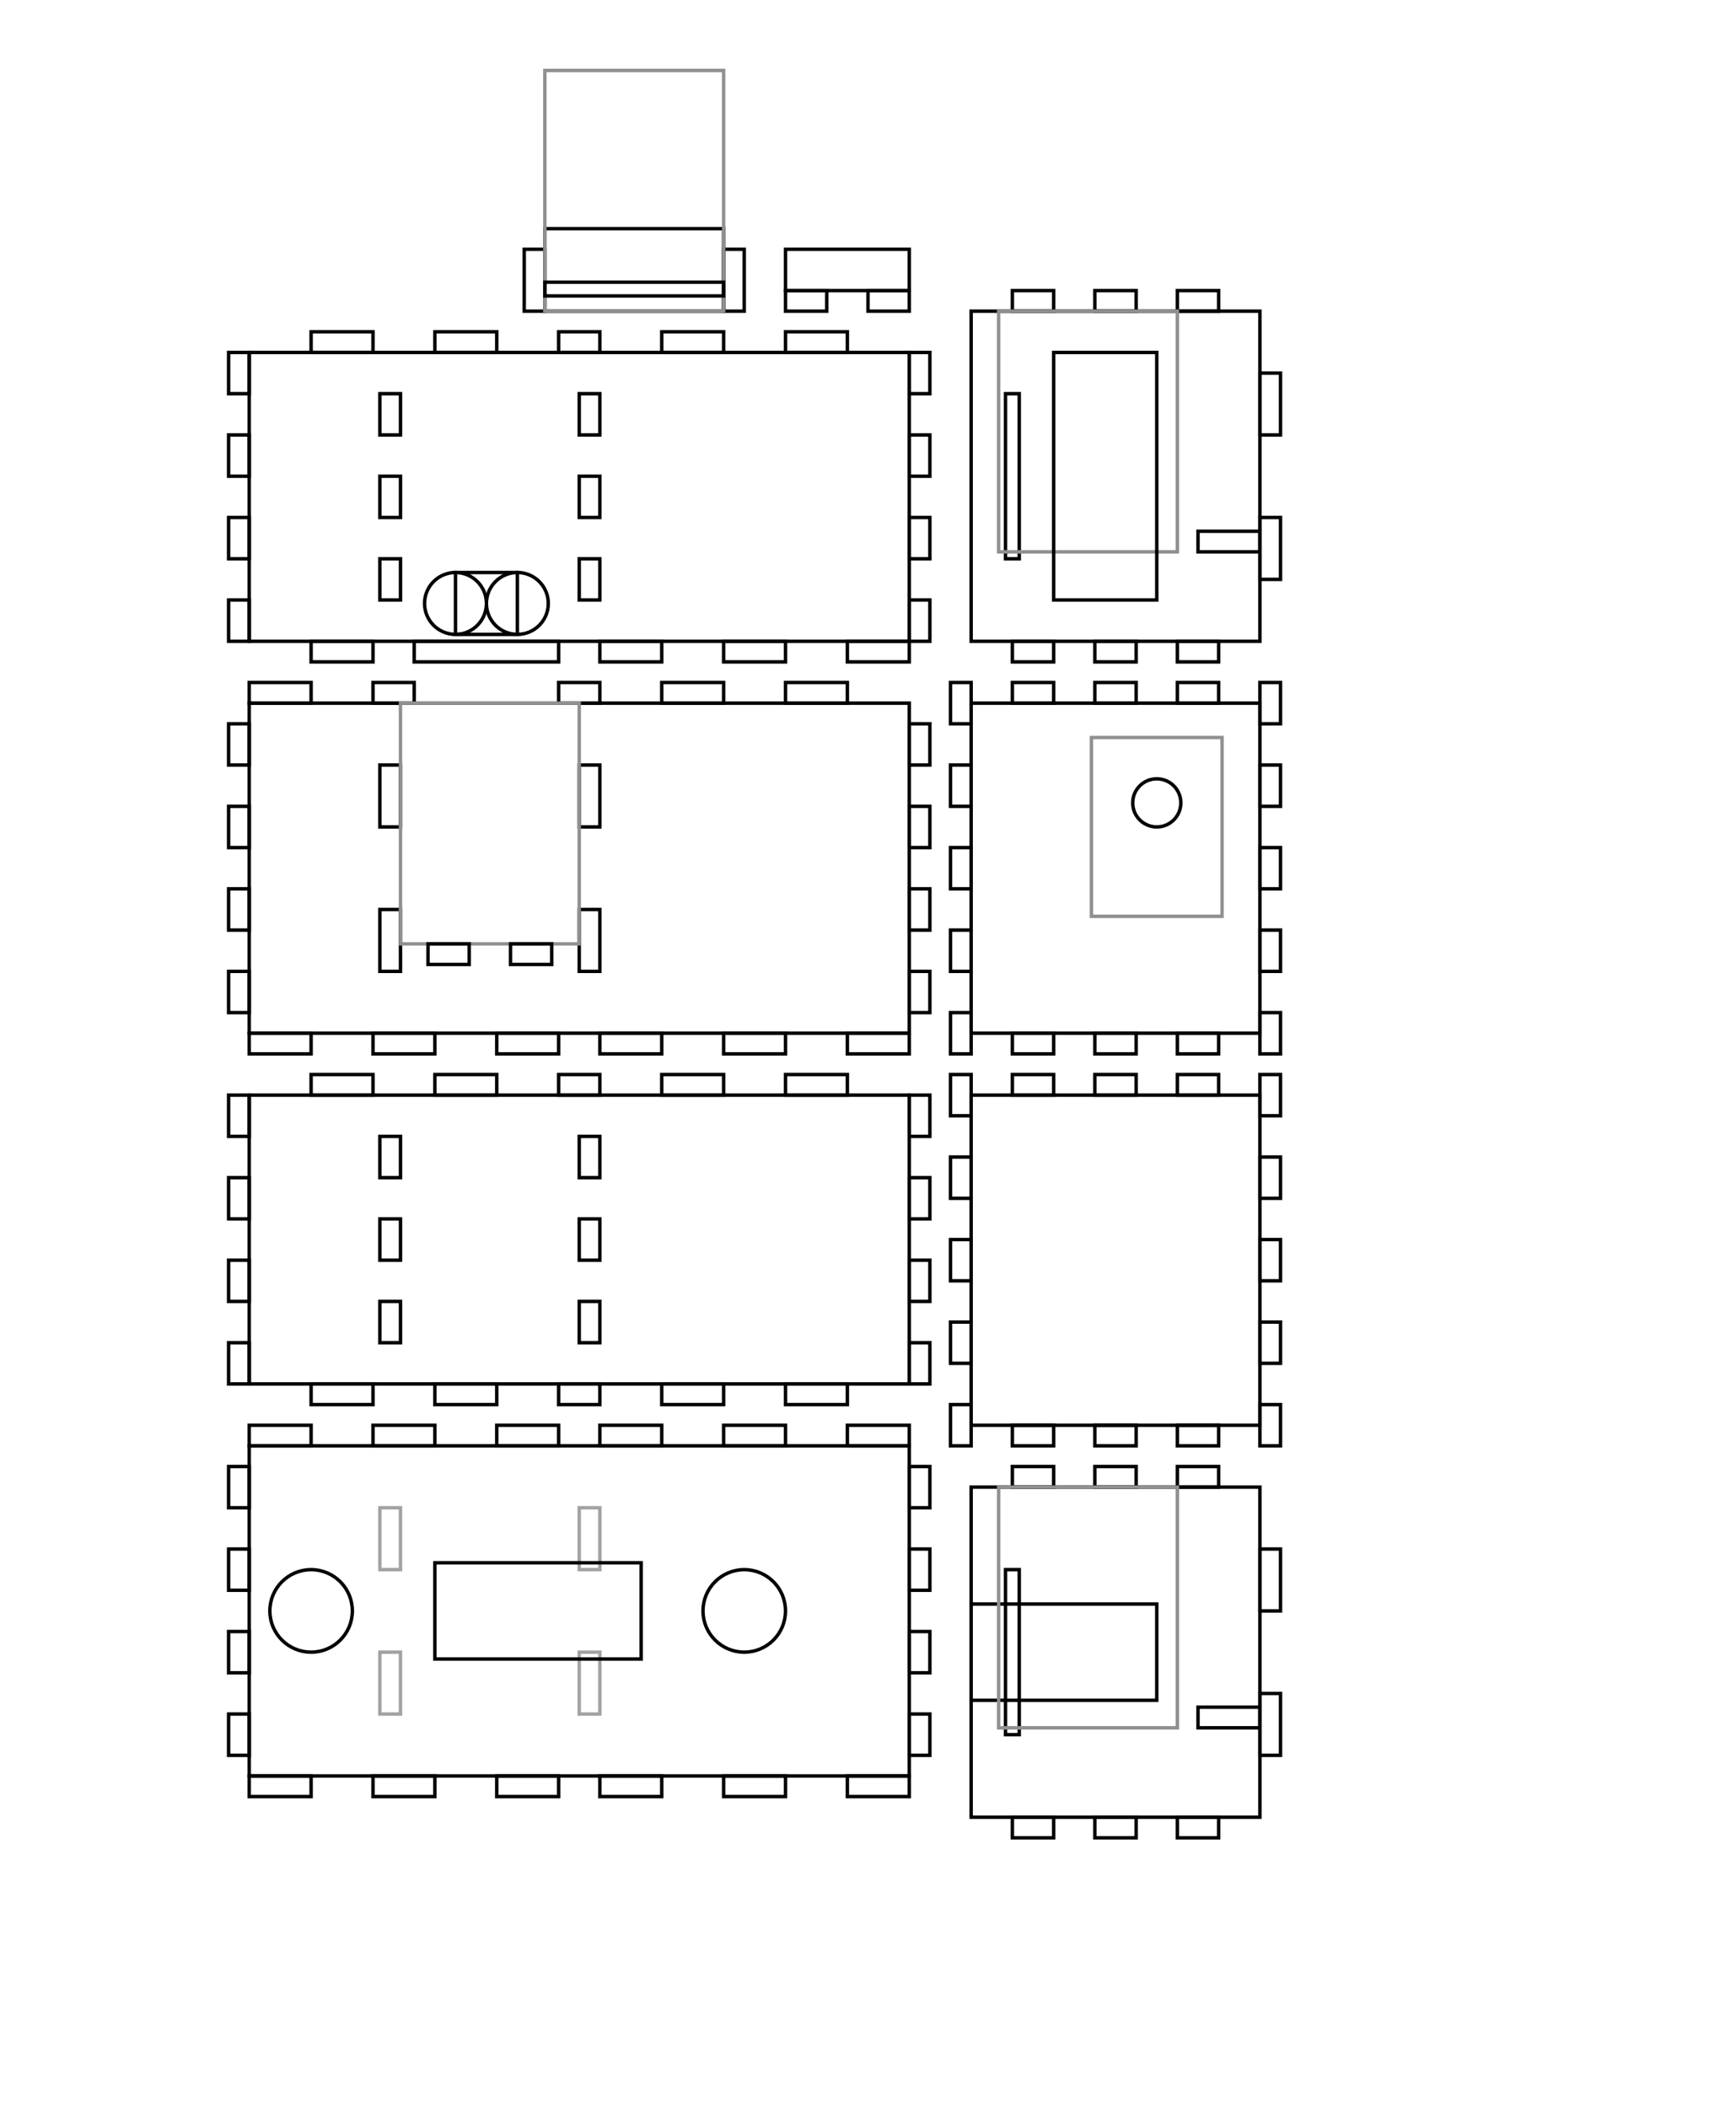 <?xml version="1.0" encoding="UTF-8" standalone="no"?>
<!-- Created with Inkscape (http://www.inkscape.org/) -->

<svg
   width="252.5mm"
   height="306.5mm"
   viewBox="0 0 252.5 306.5"
   version="1.1"
   id="svg5"
   inkscape:version="1.2.1 (9c6d41e410, 2022-07-14)"
   sodipodi:docname="case.svg"
   xmlns:inkscape="http://www.inkscape.org/namespaces/inkscape"
   xmlns:sodipodi="http://sodipodi.sourceforge.net/DTD/sodipodi-0.dtd"
   xmlns="http://www.w3.org/2000/svg"
   xmlns:svg="http://www.w3.org/2000/svg">
  <sodipodi:namedview
     id="namedview7"
     pagecolor="#ffffff"
     bordercolor="#000000"
     borderopacity="0.25"
     inkscape:showpageshadow="2"
     inkscape:pageopacity="0.0"
     inkscape:pagecheckerboard="0"
     inkscape:deskcolor="#d1d1d1"
     inkscape:document-units="mm"
     showgrid="true"
     inkscape:zoom="0.21533554"
     inkscape:cx="2635.4219"
     inkscape:cy="1188.8423"
     inkscape:window-width="1920"
     inkscape:window-height="1052"
     inkscape:window-x="0"
     inkscape:window-y="0"
     inkscape:window-maximized="1"
     inkscape:current-layer="layer1">
    <inkscape:grid
       type="xygrid"
       id="grid182"
       units="mm"
       spacingx="1"
       spacingy="1"
       dotted="false"
       originx="12.25"
       originy="18.25"
       empspacing="3" />
  </sodipodi:namedview>
  <defs
     id="defs2" />
  <g
     inkscape:label="Layer 1"
     inkscape:groupmode="layer"
     id="layer1"
     transform="translate(12.25,18.25)">
    <rect
       style="fill:none;stroke:#000000;stroke-width:0.5;stroke-linecap:round;stroke-dasharray:none;stroke-opacity:1"
       id="rect296"
       width="96"
       height="48"
       x="24"
       y="84"
       ry="1.7583091e-06" />
    <rect
       style="fill:none;stroke:#000000;stroke-width:0.5;stroke-linecap:round;stroke-dasharray:none;stroke-opacity:1"
       id="rect1012"
       width="42"
       height="48"
       x="129"
       y="84"
       ry="1.7583091e-06" />
    <rect
       style="fill:none;stroke:#000000;stroke-width:0.5;stroke-linecap:round;stroke-dasharray:none;stroke-opacity:1"
       id="rect1014"
       width="96"
       height="42"
       x="24"
       y="33"
       ry="1.7583091e-06" />
    <circle
       style="fill:none;stroke:#000000;stroke-width:0.5;stroke-linecap:round;stroke-dasharray:none;stroke-opacity:1"
       id="path1068"
       cx="156"
       cy="98.5"
       r="3.5" />
    <rect
       style="fill:none;fill-opacity:1;stroke:#000000;stroke-width:0.5;stroke-linecap:round;stroke-dasharray:none;stroke-opacity:1"
       id="rect1340"
       width="6"
       height="3"
       x="135"
       y="81"
       ry="1.7583091e-06" />
    <rect
       style="fill:none;fill-opacity:1;stroke:#000000;stroke-width:0.5;stroke-linecap:round;stroke-dasharray:none;stroke-opacity:1"
       id="rect1348"
       width="3"
       height="6"
       x="126"
       y="81"
       ry="1.7583091e-06" />
    <rect
       style="fill:none;fill-opacity:1;stroke:#000000;stroke-width:0.5;stroke-linecap:round;stroke-dasharray:none;stroke-opacity:1"
       id="rect1350"
       width="3"
       height="6"
       x="126"
       y="93"
       ry="1.7583091e-06" />
    <rect
       style="fill:none;fill-opacity:1;stroke:#000000;stroke-width:0.5;stroke-linecap:round;stroke-dasharray:none;stroke-opacity:1"
       id="rect1352"
       width="3"
       height="6"
       x="126"
       y="129"
       ry="1.7583091e-06" />
    <rect
       style="fill:none;fill-opacity:1;stroke:#000000;stroke-width:0.5;stroke-linecap:round;stroke-dasharray:none;stroke-opacity:1"
       id="rect1354"
       width="3"
       height="6"
       x="126"
       y="117"
       ry="1.7583091e-06" />
    <rect
       style="fill:none;fill-opacity:1;stroke:#000000;stroke-width:0.5;stroke-linecap:round;stroke-dasharray:none;stroke-opacity:1"
       id="rect1356"
       width="3"
       height="6"
       x="126"
       y="105"
       ry="1.7583091e-06" />
    <rect
       style="fill:none;fill-opacity:1;stroke:#000000;stroke-width:0.5;stroke-linecap:round;stroke-dasharray:none;stroke-opacity:1"
       id="rect1358"
       width="3"
       height="6"
       x="171"
       y="81"
       ry="1.7583091e-06" />
    <rect
       style="fill:none;fill-opacity:1;stroke:#000000;stroke-width:0.5;stroke-linecap:round;stroke-dasharray:none;stroke-opacity:1"
       id="rect1360"
       width="3"
       height="6"
       x="171"
       y="93"
       ry="1.7583091e-06" />
    <rect
       style="fill:none;fill-opacity:1;stroke:#000000;stroke-width:0.5;stroke-linecap:round;stroke-dasharray:none;stroke-opacity:1"
       id="rect1362"
       width="3"
       height="6"
       x="171"
       y="105"
       ry="1.7583091e-06" />
    <rect
       style="fill:none;fill-opacity:1;stroke:#000000;stroke-width:0.5;stroke-linecap:round;stroke-dasharray:none;stroke-opacity:1"
       id="rect1364"
       width="3"
       height="6"
       x="171"
       y="117"
       ry="1.7583091e-06" />
    <rect
       style="fill:none;fill-opacity:1;stroke:#000000;stroke-width:0.5;stroke-linecap:round;stroke-dasharray:none;stroke-opacity:1"
       id="rect1366"
       width="3"
       height="6"
       x="171"
       y="129"
       ry="1.7583091e-06" />
    <rect
       style="fill:none;fill-opacity:1;stroke:#000000;stroke-width:0.5;stroke-linecap:round;stroke-dasharray:none;stroke-opacity:1"
       id="rect1368"
       width="6"
       height="3"
       x="135"
       y="132"
       ry="1.7583091e-06" />
    <rect
       style="fill:none;fill-opacity:1;stroke:#000000;stroke-width:0.5;stroke-linecap:round;stroke-dasharray:none;stroke-opacity:1"
       id="rect1370"
       width="6"
       height="3"
       x="147"
       y="132"
       ry="1.7583091e-06" />
    <rect
       style="fill:none;fill-opacity:1;stroke:#000000;stroke-width:0.5;stroke-linecap:round;stroke-dasharray:none;stroke-opacity:1"
       id="rect1370-6"
       width="6"
       height="3"
       x="159"
       y="132"
       ry="1.7583091e-06" />
    <rect
       style="fill:none;fill-opacity:1;stroke:#000000;stroke-width:0.5;stroke-linecap:round;stroke-dasharray:none;stroke-opacity:1"
       id="rect1370-0"
       width="6"
       height="3"
       x="159"
       y="81"
       ry="1.7583091e-06" />
    <rect
       style="fill:none;fill-opacity:1;stroke:#000000;stroke-width:0.5;stroke-linecap:round;stroke-dasharray:none;stroke-opacity:1"
       id="rect1372"
       width="6"
       height="3"
       x="147"
       y="81"
       ry="1.7583091e-06" />
    <rect
       style="fill:none;stroke:#000000;stroke-width:0.5;stroke-linecap:round;stroke-dasharray:none;stroke-opacity:1"
       id="rect1012-2"
       width="42"
       height="48"
       x="129"
       y="141"
       ry="1.7583091e-06" />
    <rect
       style="fill:none;stroke:#000000;stroke-width:0.5;stroke-linecap:round;stroke-dasharray:none;stroke-opacity:1"
       id="rect1012-2-6"
       width="42"
       height="48"
       x="129"
       y="198"
       ry="1.7583091e-06" />
    <rect
       style="fill:none;fill-opacity:1;stroke:#000000;stroke-width:0.5;stroke-linecap:round;stroke-dasharray:none;stroke-opacity:1"
       id="rect1340-3"
       width="6"
       height="3"
       x="135"
       y="138"
       ry="1.7583091e-06" />
    <rect
       style="fill:none;fill-opacity:1;stroke:#000000;stroke-width:0.5;stroke-linecap:round;stroke-dasharray:none;stroke-opacity:1"
       id="rect1348-6"
       width="3"
       height="6"
       x="126"
       y="138"
       ry="1.7583091e-06" />
    <rect
       style="fill:none;fill-opacity:1;stroke:#000000;stroke-width:0.5;stroke-linecap:round;stroke-dasharray:none;stroke-opacity:1"
       id="rect1350-0"
       width="3"
       height="6"
       x="126"
       y="150"
       ry="1.7583091e-06" />
    <rect
       style="fill:none;fill-opacity:1;stroke:#000000;stroke-width:0.5;stroke-linecap:round;stroke-dasharray:none;stroke-opacity:1"
       id="rect1352-6"
       width="3"
       height="6"
       x="126"
       y="186"
       ry="1.7583091e-06" />
    <rect
       style="fill:none;fill-opacity:1;stroke:#000000;stroke-width:0.5;stroke-linecap:round;stroke-dasharray:none;stroke-opacity:1"
       id="rect1354-2"
       width="3"
       height="6"
       x="126"
       y="174"
       ry="1.7583091e-06" />
    <rect
       style="fill:none;fill-opacity:1;stroke:#000000;stroke-width:0.5;stroke-linecap:round;stroke-dasharray:none;stroke-opacity:1"
       id="rect1356-6"
       width="3"
       height="6"
       x="126"
       y="162"
       ry="1.7583091e-06" />
    <rect
       style="fill:none;fill-opacity:1;stroke:#000000;stroke-width:0.5;stroke-linecap:round;stroke-dasharray:none;stroke-opacity:1"
       id="rect1358-1"
       width="3"
       height="6"
       x="171"
       y="138"
       ry="1.7583091e-06" />
    <rect
       style="fill:none;fill-opacity:1;stroke:#000000;stroke-width:0.5;stroke-linecap:round;stroke-dasharray:none;stroke-opacity:1"
       id="rect1360-8"
       width="3"
       height="6"
       x="171"
       y="150"
       ry="1.7583091e-06" />
    <rect
       style="fill:none;fill-opacity:1;stroke:#000000;stroke-width:0.5;stroke-linecap:round;stroke-dasharray:none;stroke-opacity:1"
       id="rect1362-7"
       width="3"
       height="6"
       x="171"
       y="162"
       ry="1.7583091e-06" />
    <rect
       style="fill:none;fill-opacity:1;stroke:#000000;stroke-width:0.5;stroke-linecap:round;stroke-dasharray:none;stroke-opacity:1"
       id="rect1364-9"
       width="3"
       height="6"
       x="171"
       y="174"
       ry="1.7583091e-06" />
    <rect
       style="fill:none;fill-opacity:1;stroke:#000000;stroke-width:0.5;stroke-linecap:round;stroke-dasharray:none;stroke-opacity:1"
       id="rect1366-2"
       width="3"
       height="6"
       x="171"
       y="186"
       ry="1.7583091e-06" />
    <rect
       style="fill:none;fill-opacity:1;stroke:#000000;stroke-width:0.5;stroke-linecap:round;stroke-dasharray:none;stroke-opacity:1"
       id="rect1368-0"
       width="6"
       height="3"
       x="135"
       y="189"
       ry="1.7583091e-06" />
    <rect
       style="fill:none;fill-opacity:1;stroke:#000000;stroke-width:0.5;stroke-linecap:round;stroke-dasharray:none;stroke-opacity:1"
       id="rect1370-2"
       width="6"
       height="3"
       x="147"
       y="189"
       ry="1.7583091e-06" />
    <rect
       style="fill:none;fill-opacity:1;stroke:#000000;stroke-width:0.5;stroke-linecap:round;stroke-dasharray:none;stroke-opacity:1"
       id="rect1370-2-4"
       width="6"
       height="3"
       x="159"
       y="189"
       ry="1.7583091e-06" />
    <rect
       style="fill:none;fill-opacity:1;stroke:#000000;stroke-width:0.5;stroke-linecap:round;stroke-dasharray:none;stroke-opacity:1"
       id="rect1370-2-1"
       width="6"
       height="3"
       x="159"
       y="138"
       ry="1.7583091e-06" />
    <rect
       style="fill:none;fill-opacity:1;stroke:#000000;stroke-width:0.5;stroke-linecap:round;stroke-dasharray:none;stroke-opacity:1"
       id="rect1372-3"
       width="6"
       height="3"
       x="147"
       y="138"
       ry="1.7583091e-06" />
    <rect
       style="fill:none;fill-opacity:1;stroke:#000000;stroke-width:0.5;stroke-linecap:round;stroke-dasharray:none;stroke-opacity:1"
       id="rect1374"
       width="3"
       height="6"
       x="120"
       y="87"
       ry="1.7583091e-06" />
    <rect
       style="fill:none;fill-opacity:1;stroke:#000000;stroke-width:0.5;stroke-linecap:round;stroke-dasharray:none;stroke-opacity:1"
       id="rect1376"
       width="3"
       height="6"
       x="120"
       y="99"
       ry="1.7583091e-06" />
    <rect
       style="fill:none;fill-opacity:1;stroke:#000000;stroke-width:0.5;stroke-linecap:round;stroke-dasharray:none;stroke-opacity:1"
       id="rect1378"
       width="3"
       height="6"
       x="120"
       y="111"
       ry="1.7583091e-06" />
    <rect
       style="fill:none;fill-opacity:1;stroke:#000000;stroke-width:0.5;stroke-linecap:round;stroke-dasharray:none;stroke-opacity:1"
       id="rect1380"
       width="3"
       height="6"
       x="120"
       y="123"
       ry="1.7583091e-06" />
    <rect
       style="fill:none;fill-opacity:1;stroke:#000000;stroke-width:0.5;stroke-linecap:round;stroke-dasharray:none;stroke-opacity:1"
       id="rect1374-6"
       width="3"
       height="6"
       x="21"
       y="87"
       ry="1.7583091e-06" />
    <rect
       style="fill:none;fill-opacity:1;stroke:#000000;stroke-width:0.5;stroke-linecap:round;stroke-dasharray:none;stroke-opacity:1"
       id="rect1376-2"
       width="3"
       height="6"
       x="21"
       y="99"
       ry="1.7583091e-06" />
    <rect
       style="fill:none;fill-opacity:1;stroke:#000000;stroke-width:0.5;stroke-linecap:round;stroke-dasharray:none;stroke-opacity:1"
       id="rect1378-9"
       width="3"
       height="6"
       x="21"
       y="111"
       ry="1.7583091e-06" />
    <rect
       style="fill:none;fill-opacity:1;stroke:#000000;stroke-width:0.5;stroke-linecap:round;stroke-dasharray:none;stroke-opacity:1"
       id="rect1380-1"
       width="3"
       height="6"
       x="21"
       y="123"
       ry="1.7583091e-06" />
    <rect
       style="fill:none;fill-opacity:1;stroke:#000000;stroke-width:0.5;stroke-linecap:round;stroke-dasharray:none;stroke-opacity:1"
       id="rect1382"
       width="3"
       height="6"
       x="120"
       y="45"
       ry="1.7583091e-06" />
    <rect
       style="fill:none;fill-opacity:1;stroke:#000000;stroke-width:0.5;stroke-linecap:round;stroke-dasharray:none;stroke-opacity:1"
       id="rect1384"
       width="3"
       height="6"
       x="120"
       y="57"
       ry="1.7583091e-06" />
    <rect
       style="fill:none;fill-opacity:1;stroke:#000000;stroke-width:0.5;stroke-linecap:round;stroke-dasharray:none;stroke-opacity:1"
       id="rect1386"
       width="3"
       height="6"
       x="120"
       y="69"
       ry="1.7583091e-06" />
    <rect
       style="fill:none;fill-opacity:1;stroke:#000000;stroke-width:0.5;stroke-linecap:round;stroke-dasharray:none;stroke-opacity:1"
       id="rect1388"
       width="3"
       height="6"
       x="21"
       y="69"
       ry="1.7583091e-06" />
    <rect
       style="fill:none;fill-opacity:1;stroke:#000000;stroke-width:0.5;stroke-linecap:round;stroke-dasharray:none;stroke-opacity:1"
       id="rect1390"
       width="3"
       height="6"
       x="21"
       y="57"
       ry="1.7583091e-06" />
    <rect
       style="fill:none;fill-opacity:1;stroke:#000000;stroke-width:0.5;stroke-linecap:round;stroke-dasharray:none;stroke-opacity:1"
       id="rect1392"
       width="3"
       height="6"
       x="21"
       y="45"
       ry="1.7583091e-06" />
    <rect
       style="fill:none;stroke:#000000;stroke-width:0.5;stroke-linecap:round;stroke-dasharray:none;stroke-opacity:1"
       id="rect1014-8"
       width="96"
       height="42"
       x="24"
       y="141"
       ry="1.7583091e-06" />
    <rect
       style="fill:none;fill-opacity:1;stroke:#000000;stroke-width:0.5;stroke-linecap:round;stroke-dasharray:none;stroke-opacity:1"
       id="rect1382-9"
       width="3"
       height="6"
       x="120"
       y="141"
       ry="1.7583091e-06" />
    <rect
       style="fill:none;fill-opacity:1;stroke:#000000;stroke-width:0.5;stroke-linecap:round;stroke-dasharray:none;stroke-opacity:1"
       id="rect1384-7"
       width="3"
       height="6"
       x="120"
       y="153"
       ry="1.7583091e-06" />
    <rect
       style="fill:none;fill-opacity:1;stroke:#000000;stroke-width:0.5;stroke-linecap:round;stroke-dasharray:none;stroke-opacity:1"
       id="rect1386-3"
       width="3"
       height="6"
       x="120"
       y="165"
       ry="1.7583091e-06" />
    <rect
       style="fill:none;fill-opacity:1;stroke:#000000;stroke-width:0.5;stroke-linecap:round;stroke-dasharray:none;stroke-opacity:1"
       id="rect1388-6"
       width="3"
       height="6"
       x="21"
       y="165"
       ry="1.7583091e-06" />
    <rect
       style="fill:none;fill-opacity:1;stroke:#000000;stroke-width:0.5;stroke-linecap:round;stroke-dasharray:none;stroke-opacity:1"
       id="rect1388-6-5"
       width="3"
       height="6"
       x="21"
       y="177"
       ry="1.7583091e-06" />
    <rect
       style="fill:none;fill-opacity:1;stroke:#000000;stroke-width:0.5;stroke-linecap:round;stroke-dasharray:none;stroke-opacity:1"
       id="rect1388-6-8"
       width="3"
       height="6"
       x="120"
       y="177"
       ry="1.7583091e-06" />
    <rect
       style="fill:none;fill-opacity:1;stroke:#000000;stroke-width:0.5;stroke-linecap:round;stroke-dasharray:none;stroke-opacity:1"
       id="rect1390-1"
       width="3"
       height="6"
       x="21"
       y="153"
       ry="1.7583091e-06" />
    <rect
       style="fill:none;fill-opacity:1;stroke:#000000;stroke-width:0.5;stroke-linecap:round;stroke-dasharray:none;stroke-opacity:1"
       id="rect1392-2"
       width="3"
       height="6"
       x="21"
       y="141"
       ry="1.7583091e-06" />
    <rect
       style="fill:none;fill-opacity:1;stroke:#000000;stroke-width:0.5;stroke-linecap:round;stroke-dasharray:none;stroke-opacity:1"
       id="rect1649-9"
       width="9"
       height="3"
       x="33"
       y="183"
       ry="1.7583091e-06" />
    <rect
       style="fill:none;fill-opacity:1;stroke:#000000;stroke-width:0.5;stroke-linecap:round;stroke-dasharray:none;stroke-opacity:1"
       id="rect1651-3"
       width="9"
       height="3"
       x="51"
       y="183"
       ry="1.7583091e-06" />
    <rect
       style="fill:none;fill-opacity:1;stroke:#000000;stroke-width:0.5;stroke-linecap:round;stroke-dasharray:none;stroke-opacity:1"
       id="rect1653-1"
       width="6"
       height="3"
       x="69"
       y="183"
       ry="1.7583091e-06" />
    <rect
       style="fill:none;fill-opacity:1;stroke:#000000;stroke-width:0.5;stroke-linecap:round;stroke-dasharray:none;stroke-opacity:1"
       id="rect1655-9"
       width="9"
       height="3"
       x="84"
       y="183"
       ry="1.7583091e-06" />
    <rect
       style="fill:none;fill-opacity:1;stroke:#000000;stroke-width:0.5;stroke-linecap:round;stroke-dasharray:none;stroke-opacity:1"
       id="rect1657-4"
       width="9"
       height="3"
       x="102"
       y="183"
       ry="1.7583091e-06" />
    <rect
       style="fill:none;fill-opacity:1;stroke:#000000;stroke-width:0.5;stroke-linecap:round;stroke-dasharray:none;stroke-opacity:1"
       id="rect2559"
       width="3"
       height="9"
       x="43"
       y="93"
       ry="1.7583091e-06" />
    <rect
       style="fill:none;fill-opacity:1;stroke:#000000;stroke-width:0.5;stroke-linecap:round;stroke-dasharray:none;stroke-opacity:1"
       id="rect2561"
       width="3"
       height="9"
       x="72"
       y="93"
       ry="1.7583091e-06" />
    <rect
       style="fill:none;fill-opacity:1;stroke:#000000;stroke-width:0.5;stroke-linecap:round;stroke-dasharray:none;stroke-opacity:1"
       id="rect2563"
       width="3"
       height="9"
       x="43"
       y="114"
       ry="1.7583091e-06" />
    <rect
       style="fill:none;fill-opacity:1;stroke:#000000;stroke-width:0.5;stroke-linecap:round;stroke-dasharray:none;stroke-opacity:1"
       id="rect2565"
       width="3"
       height="9"
       x="72"
       y="114"
       ry="1.7583091e-06" />
    <rect
       style="fill:none;stroke:#000000;stroke-width:0.5;stroke-linecap:round;stroke-dasharray:none;stroke-opacity:1"
       id="rect296-3"
       width="96"
       height="48"
       x="24"
       y="192"
       ry="1.7583091e-06" />
    <rect
       style="fill:none;fill-opacity:1;stroke:#000000;stroke-width:0.5;stroke-linecap:round;stroke-dasharray:none;stroke-opacity:1"
       id="rect1374-61"
       width="3"
       height="6"
       x="120"
       y="195"
       ry="1.7583091e-06" />
    <rect
       style="fill:none;fill-opacity:1;stroke:#000000;stroke-width:0.5;stroke-linecap:round;stroke-dasharray:none;stroke-opacity:1"
       id="rect1376-0"
       width="3"
       height="6"
       x="120"
       y="207"
       ry="1.7583091e-06" />
    <rect
       style="fill:none;fill-opacity:1;stroke:#000000;stroke-width:0.5;stroke-linecap:round;stroke-dasharray:none;stroke-opacity:1"
       id="rect1378-6"
       width="3"
       height="6"
       x="120"
       y="219"
       ry="1.7583091e-06" />
    <rect
       style="fill:none;fill-opacity:1;stroke:#000000;stroke-width:0.5;stroke-linecap:round;stroke-dasharray:none;stroke-opacity:1"
       id="rect1380-3"
       width="3"
       height="6"
       x="120"
       y="231"
       ry="1.7583091e-06" />
    <rect
       style="fill:none;fill-opacity:1;stroke:#000000;stroke-width:0.5;stroke-linecap:round;stroke-dasharray:none;stroke-opacity:1"
       id="rect1374-6-2"
       width="3"
       height="6"
       x="21"
       y="195"
       ry="1.7583091e-06" />
    <rect
       style="fill:none;fill-opacity:1;stroke:#000000;stroke-width:0.5;stroke-linecap:round;stroke-dasharray:none;stroke-opacity:1"
       id="rect1376-2-0"
       width="3"
       height="6"
       x="21"
       y="207"
       ry="1.7583091e-06" />
    <rect
       style="fill:none;fill-opacity:1;stroke:#000000;stroke-width:0.5;stroke-linecap:round;stroke-dasharray:none;stroke-opacity:1"
       id="rect1378-9-6"
       width="3"
       height="6"
       x="21"
       y="219"
       ry="1.7583091e-06" />
    <rect
       style="fill:none;fill-opacity:1;stroke:#000000;stroke-width:0.5;stroke-linecap:round;stroke-dasharray:none;stroke-opacity:1"
       id="rect1380-1-1"
       width="3"
       height="6"
       x="21"
       y="231"
       ry="1.7583091e-06" />
    <rect
       style="fill:none;fill-opacity:1;stroke:#000000;stroke-width:0.5;stroke-linecap:round;stroke-dasharray:none;stroke-opacity:1"
       id="rect1394-5"
       width="9"
       height="3"
       x="111"
       y="189"
       ry="1.7583091e-06" />
    <rect
       style="fill:none;fill-opacity:1;stroke:#000000;stroke-width:0.5;stroke-linecap:round;stroke-dasharray:none;stroke-opacity:1"
       id="rect1399-5"
       width="9"
       height="3"
       x="93"
       y="189"
       ry="1.7583091e-06" />
    <rect
       style="fill:none;fill-opacity:1;stroke:#000000;stroke-width:0.5;stroke-linecap:round;stroke-dasharray:none;stroke-opacity:1"
       id="rect1401-4"
       width="9"
       height="3"
       x="75"
       y="189"
       ry="1.7583091e-06" />
    <rect
       style="fill:none;fill-opacity:1;stroke:#000000;stroke-width:0.5;stroke-linecap:round;stroke-dasharray:none;stroke-opacity:1"
       id="rect1403-7"
       width="9"
       height="3"
       x="24"
       y="189"
       ry="1.7583091e-06" />
    <rect
       style="fill:none;fill-opacity:1;stroke:#000000;stroke-width:0.5;stroke-linecap:round;stroke-dasharray:none;stroke-opacity:1"
       id="rect1405-6"
       width="9"
       height="3"
       x="42"
       y="189"
       ry="1.7583091e-06" />
    <rect
       style="fill:none;fill-opacity:1;stroke:#000000;stroke-width:0.5;stroke-linecap:round;stroke-dasharray:none;stroke-opacity:1"
       id="rect1407-56"
       width="9"
       height="3"
       x="60"
       y="189"
       ry="1.7583091e-06" />
    <rect
       style="fill:none;fill-opacity:1;stroke:#000000;stroke-width:0.5;stroke-linecap:round;stroke-dasharray:none;stroke-opacity:1"
       id="rect1649-9-1"
       width="9"
       height="3"
       x="33"
       y="-141"
       ry="1.7583091e-06"
       transform="scale(1,-1)" />
    <rect
       style="fill:none;fill-opacity:1;stroke:#000000;stroke-width:0.5;stroke-linecap:round;stroke-dasharray:none;stroke-opacity:1"
       id="rect1651-3-7"
       width="9"
       height="3"
       x="51"
       y="-141"
       ry="1.7583091e-06"
       transform="scale(1,-1)" />
    <rect
       style="fill:none;fill-opacity:1;stroke:#000000;stroke-width:0.5;stroke-linecap:round;stroke-dasharray:none;stroke-opacity:1"
       id="rect1653-1-2"
       width="6"
       height="3"
       x="69"
       y="-141"
       ry="1.7583091e-06"
       transform="scale(1,-1)" />
    <rect
       style="fill:none;fill-opacity:1;stroke:#000000;stroke-width:0.5;stroke-linecap:round;stroke-dasharray:none;stroke-opacity:1"
       id="rect1655-9-7"
       width="9"
       height="3"
       x="84"
       y="-141"
       ry="1.7583091e-06"
       transform="scale(1,-1)" />
    <rect
       style="fill:none;fill-opacity:1;stroke:#000000;stroke-width:0.5;stroke-linecap:round;stroke-dasharray:none;stroke-opacity:1"
       id="rect1657-4-2"
       width="9"
       height="3"
       x="102"
       y="-141"
       ry="1.7583091e-06"
       transform="scale(1,-1)" />
    <rect
       style="fill:none;fill-opacity:1;stroke:#000000;stroke-width:0.5;stroke-linecap:round;stroke-dasharray:none;stroke-opacity:1"
       id="rect1394-5-2"
       width="9"
       height="3"
       x="111"
       y="-135"
       ry="1.7583091e-06"
       transform="scale(1,-1)" />
    <rect
       style="fill:none;fill-opacity:1;stroke:#000000;stroke-width:0.5;stroke-linecap:round;stroke-dasharray:none;stroke-opacity:1"
       id="rect1399-5-6"
       width="9"
       height="3"
       x="93"
       y="-135"
       ry="1.7583091e-06"
       transform="scale(1,-1)" />
    <rect
       style="fill:none;fill-opacity:1;stroke:#000000;stroke-width:0.5;stroke-linecap:round;stroke-dasharray:none;stroke-opacity:1"
       id="rect1401-4-1"
       width="9"
       height="3"
       x="75"
       y="-135"
       ry="1.7583091e-06"
       transform="scale(1,-1)" />
    <rect
       style="fill:none;fill-opacity:1;stroke:#000000;stroke-width:0.5;stroke-linecap:round;stroke-dasharray:none;stroke-opacity:1"
       id="rect1403-7-0"
       width="9"
       height="3"
       x="24"
       y="-135"
       ry="1.7583091e-06"
       transform="scale(1,-1)" />
    <rect
       style="fill:none;fill-opacity:1;stroke:#000000;stroke-width:0.5;stroke-linecap:round;stroke-dasharray:none;stroke-opacity:1"
       id="rect1405-6-6"
       width="9"
       height="3"
       x="42"
       y="-135"
       ry="1.7583091e-06"
       transform="scale(1,-1)" />
    <rect
       style="fill:none;fill-opacity:1;stroke:#000000;stroke-width:0.5;stroke-linecap:round;stroke-dasharray:none;stroke-opacity:1"
       id="rect1407-56-1"
       width="9"
       height="3"
       x="60"
       y="-135"
       ry="1.7583091e-06"
       transform="scale(1,-1)" />
    <rect
       style="fill:none;fill-opacity:1;stroke:#000000;stroke-width:0.5;stroke-linecap:round;stroke-dasharray:none;stroke-opacity:1"
       id="rect1649-9-1-5"
       width="9"
       height="3"
       x="33"
       y="-33"
       ry="1.7583091e-06"
       transform="scale(1,-1)" />
    <rect
       style="fill:none;fill-opacity:1;stroke:#000000;stroke-width:0.5;stroke-linecap:round;stroke-dasharray:none;stroke-opacity:1"
       id="rect1651-3-7-9"
       width="9"
       height="3"
       x="51"
       y="-33"
       ry="1.7583091e-06"
       transform="scale(1,-1)" />
    <rect
       style="fill:none;fill-opacity:1;stroke:#000000;stroke-width:0.5;stroke-linecap:round;stroke-dasharray:none;stroke-opacity:1"
       id="rect1653-1-2-4"
       width="6"
       height="3"
       x="69"
       y="-33"
       ry="1.7583091e-06"
       transform="scale(1,-1)" />
    <rect
       style="fill:none;fill-opacity:1;stroke:#000000;stroke-width:0.5;stroke-linecap:round;stroke-dasharray:none;stroke-opacity:1"
       id="rect1655-9-7-9"
       width="9"
       height="3"
       x="84"
       y="-33"
       ry="1.7583091e-06"
       transform="scale(1,-1)" />
    <rect
       style="fill:none;fill-opacity:1;stroke:#000000;stroke-width:0.5;stroke-linecap:round;stroke-dasharray:none;stroke-opacity:1"
       id="rect1657-4-2-0"
       width="9"
       height="3"
       x="102"
       y="-33"
       ry="1.7583091e-06"
       transform="scale(1,-1)" />
    <rect
       style="fill:none;fill-opacity:1;stroke:#000000;stroke-width:0.5;stroke-linecap:round;stroke-dasharray:none;stroke-opacity:1"
       id="rect1649-9-1-59"
       width="9"
       height="3"
       x="33"
       y="-78"
       ry="1.7583091e-06"
       transform="scale(1,-1)" />
    <rect
       style="fill:none;fill-opacity:1;stroke:#000000;stroke-width:0.5;stroke-linecap:round;stroke-dasharray:none;stroke-opacity:1"
       id="rect1653-1-2-7"
       width="6"
       height="3"
       x="69"
       y="-84"
       ry="1.7583091e-06"
       transform="scale(1,-1)" />
    <rect
       style="fill:none;fill-opacity:1;stroke:#000000;stroke-width:0.5;stroke-linecap:round;stroke-dasharray:none;stroke-opacity:1"
       id="rect1655-9-7-6"
       width="9"
       height="3"
       x="84"
       y="-84"
       ry="1.7583091e-06"
       transform="scale(1,-1)" />
    <rect
       style="fill:none;fill-opacity:1;stroke:#000000;stroke-width:0.5;stroke-linecap:round;stroke-dasharray:none;stroke-opacity:1"
       id="rect1657-4-2-7"
       width="9"
       height="3"
       x="102"
       y="-84"
       ry="1.7583091e-06"
       transform="scale(1,-1)" />
    <rect
       style="fill:none;fill-opacity:1;stroke:#000000;stroke-width:0.5;stroke-linecap:round;stroke-dasharray:none;stroke-opacity:1"
       id="rect1394-5-2-3"
       width="9"
       height="3"
       x="111"
       y="-78"
       ry="1.7583091e-06"
       transform="scale(1,-1)" />
    <rect
       style="fill:none;fill-opacity:1;stroke:#000000;stroke-width:0.5;stroke-linecap:round;stroke-dasharray:none;stroke-opacity:1"
       id="rect1399-5-6-6"
       width="9"
       height="3"
       x="93"
       y="-78"
       ry="1.7583091e-06"
       transform="scale(1,-1)" />
    <rect
       style="fill:none;fill-opacity:1;stroke:#000000;stroke-width:0.5;stroke-linecap:round;stroke-dasharray:none;stroke-opacity:1"
       id="rect1401-4-1-5"
       width="9"
       height="3"
       x="75"
       y="-78"
       ry="1.7583091e-06"
       transform="scale(1,-1)" />
    <rect
       style="fill:none;fill-opacity:1;stroke:#000000;stroke-width:0.5;stroke-linecap:round;stroke-dasharray:none;stroke-opacity:1"
       id="rect1403-7-0-6"
       width="9"
       height="3"
       x="24"
       y="-84"
       ry="1.7583091e-06"
       transform="scale(1,-1)" />
    <rect
       style="fill:none;fill-opacity:1;stroke:#000000;stroke-width:0.5;stroke-linecap:round;stroke-dasharray:none;stroke-opacity:1"
       id="rect1405-6-6-3"
       width="6"
       height="3"
       x="42"
       y="-84"
       ry="1.7583091e-06"
       transform="scale(1,-1)" />
    <rect
       style="fill:none;fill-opacity:1;stroke:#000000;stroke-width:0.5;stroke-linecap:round;stroke-dasharray:none;stroke-opacity:1"
       id="rect1407-56-1-9"
       width="21"
       height="3"
       x="48"
       y="-78"
       ry="1.7583091e-06"
       transform="scale(1,-1)" />
    <rect
       style="fill:none;fill-opacity:1;stroke:#000000;stroke-width:0.5;stroke-linecap:round;stroke-dasharray:none;stroke-opacity:1"
       id="rect1394-3-9"
       width="9"
       height="3"
       x="111"
       y="240"
       ry="1.7583091e-06" />
    <rect
       style="fill:none;fill-opacity:1;stroke:#000000;stroke-width:0.5;stroke-linecap:round;stroke-dasharray:none;stroke-opacity:1"
       id="rect1399-6-3"
       width="9"
       height="3"
       x="93"
       y="240"
       ry="1.7583091e-06" />
    <rect
       style="fill:none;fill-opacity:1;stroke:#000000;stroke-width:0.5;stroke-linecap:round;stroke-dasharray:none;stroke-opacity:1"
       id="rect1401-7-7"
       width="9"
       height="3"
       x="75"
       y="240"
       ry="1.7583091e-06" />
    <rect
       style="fill:none;fill-opacity:1;stroke:#000000;stroke-width:0.5;stroke-linecap:round;stroke-dasharray:none;stroke-opacity:1"
       id="rect1403-5-4"
       width="9"
       height="3"
       x="24"
       y="240"
       ry="1.7583091e-06" />
    <rect
       style="fill:none;fill-opacity:1;stroke:#000000;stroke-width:0.5;stroke-linecap:round;stroke-dasharray:none;stroke-opacity:1"
       id="rect1405-3-5"
       width="9"
       height="3"
       x="42"
       y="240"
       ry="1.7583091e-06" />
    <rect
       style="fill:none;fill-opacity:1;stroke:#000000;stroke-width:0.5;stroke-linecap:round;stroke-dasharray:none;stroke-opacity:1"
       id="rect1407-5-2"
       width="9"
       height="3"
       x="60"
       y="240"
       ry="1.7583091e-06" />
    <rect
       style="fill:none;fill-opacity:1;stroke:#a2a2a2;stroke-width:0.5;stroke-linecap:round;stroke-dasharray:none;stroke-opacity:1"
       id="rect2559-5"
       width="3"
       height="9"
       x="43"
       y="201"
       ry="1.7583091e-06" />
    <rect
       style="fill:none;fill-opacity:1;stroke:#a2a2a2;stroke-width:0.5;stroke-linecap:round;stroke-dasharray:none;stroke-opacity:1"
       id="rect2561-4"
       width="3"
       height="9"
       x="72"
       y="201"
       ry="1.7583091e-06" />
    <rect
       style="fill:none;fill-opacity:1;stroke:#a2a2a2;stroke-width:0.5;stroke-linecap:round;stroke-dasharray:none;stroke-opacity:1"
       id="rect2563-7"
       width="3"
       height="9"
       x="43"
       y="222"
       ry="1.7583091e-06" />
    <rect
       style="fill:none;fill-opacity:1;stroke:#a2a2a2;stroke-width:0.5;stroke-linecap:round;stroke-dasharray:none;stroke-opacity:1"
       id="rect2565-4"
       width="3"
       height="9"
       x="72"
       y="222"
       ry="1.7583091e-06" />
    <rect
       style="fill:none;fill-opacity:1;stroke:#000000;stroke-width:0.5;stroke-linecap:round;stroke-dasharray:none;stroke-opacity:1"
       id="rect2740"
       width="30"
       height="14"
       x="51"
       y="209"
       ry="1.7583091e-06" />
    <rect
       style="fill:none;fill-opacity:1;stroke:#000000;stroke-width:0.5;stroke-linecap:round;stroke-dasharray:none;stroke-opacity:1"
       id="rect2848"
       width="3"
       height="6"
       x="43"
       y="147"
       ry="1.7583091e-06" />
    <rect
       style="fill:none;fill-opacity:1;stroke:#000000;stroke-width:0.5;stroke-linecap:round;stroke-dasharray:none;stroke-opacity:1"
       id="rect3006"
       width="3"
       height="6"
       x="43"
       y="159"
       ry="1.7583091e-06" />
    <rect
       style="fill:none;fill-opacity:1;stroke:#000000;stroke-width:0.5;stroke-linecap:round;stroke-dasharray:none;stroke-opacity:1"
       id="rect3008"
       width="3"
       height="6"
       x="72"
       y="159"
       ry="1.7583091e-06" />
    <rect
       style="fill:none;fill-opacity:1;stroke:#000000;stroke-width:0.5;stroke-linecap:round;stroke-dasharray:none;stroke-opacity:1"
       id="rect3008-2"
       width="3"
       height="6"
       x="72"
       y="171"
       ry="1.7583091e-06" />
    <rect
       style="fill:none;fill-opacity:1;stroke:#000000;stroke-width:0.5;stroke-linecap:round;stroke-dasharray:none;stroke-opacity:1"
       id="rect3008-6"
       width="3"
       height="6"
       x="43"
       y="171"
       ry="1.7583091e-06" />
    <rect
       style="fill:none;fill-opacity:1;stroke:#000000;stroke-width:0.5;stroke-linecap:round;stroke-dasharray:none;stroke-opacity:1"
       id="rect3010"
       width="3"
       height="6"
       x="72"
       y="147"
       ry="1.7583091e-06" />
    <rect
       style="fill:none;fill-opacity:1;stroke:#000000;stroke-width:0.5;stroke-linecap:round;stroke-dasharray:none;stroke-opacity:1"
       id="rect2848-4"
       width="3"
       height="6"
       x="43"
       y="51"
       ry="1.7583091e-06" />
    <rect
       style="fill:none;fill-opacity:1;stroke:#000000;stroke-width:0.5;stroke-linecap:round;stroke-dasharray:none;stroke-opacity:1"
       id="rect2848-4-7"
       width="3"
       height="6"
       x="43"
       y="39"
       ry="1.7583091e-06" />
    <rect
       style="fill:none;fill-opacity:1;stroke:#000000;stroke-width:0.5;stroke-linecap:round;stroke-dasharray:none;stroke-opacity:1"
       id="rect2848-4-9"
       width="3"
       height="6"
       x="72"
       y="39"
       ry="1.7583091e-06" />
    <rect
       style="fill:none;fill-opacity:1;stroke:#000000;stroke-width:0.5;stroke-linecap:round;stroke-dasharray:none;stroke-opacity:1"
       id="rect3006-3"
       width="3"
       height="6"
       x="43"
       y="63"
       ry="1.7583091e-06" />
    <rect
       style="fill:none;fill-opacity:1;stroke:#000000;stroke-width:0.5;stroke-linecap:round;stroke-dasharray:none;stroke-opacity:1"
       id="rect3008-0"
       width="3"
       height="6"
       x="72"
       y="63"
       ry="1.7583091e-06" />
    <rect
       style="fill:none;fill-opacity:1;stroke:#000000;stroke-width:0.5;stroke-linecap:round;stroke-dasharray:none;stroke-opacity:1"
       id="rect3010-7"
       width="3"
       height="6"
       x="72"
       y="51"
       ry="1.7583091e-06" />
    <circle
       style="fill:none;fill-opacity:1;stroke:#000000;stroke-width:0.5;stroke-linecap:round;stroke-dasharray:none;stroke-opacity:1"
       id="path3057"
       cx="96"
       cy="216"
       r="6" />
    <circle
       style="fill:none;fill-opacity:1;stroke:#000000;stroke-width:0.5;stroke-linecap:round;stroke-dasharray:none;stroke-opacity:1"
       id="path3057-7"
       cx="33"
       cy="216"
       r="6" />
    <rect
       style="fill:none;fill-opacity:1;stroke:#000000;stroke-width:0.5;stroke-linecap:round;stroke-dasharray:none;stroke-opacity:1"
       id="rect3099"
       width="3"
       height="9"
       x="171"
       y="207"
       ry="1.7583091e-06" />
    <rect
       style="fill:none;fill-opacity:1;stroke:#000000;stroke-width:0.5;stroke-linecap:round;stroke-dasharray:none;stroke-opacity:1"
       id="rect3101"
       width="3"
       height="9"
       x="171"
       y="228"
       ry="1.7583091e-06" />
    <rect
       style="fill:none;fill-opacity:1;stroke:#000000;stroke-width:0.5;stroke-linecap:round;stroke-dasharray:none;stroke-opacity:1"
       id="rect3103"
       width="6"
       height="3"
       x="147"
       y="246"
       ry="1.7583091e-06" />
    <rect
       style="fill:none;fill-opacity:1;stroke:#000000;stroke-width:0.5;stroke-linecap:round;stroke-dasharray:none;stroke-opacity:1"
       id="rect3105"
       width="6"
       height="3"
       x="135"
       y="246"
       ry="1.7583091e-06" />
    <rect
       style="fill:none;fill-opacity:1;stroke:#000000;stroke-width:0.5;stroke-linecap:round;stroke-dasharray:none;stroke-opacity:1"
       id="rect3111"
       width="6"
       height="3"
       x="147"
       y="195"
       ry="1.7583091e-06" />
    <rect
       style="fill:none;fill-opacity:1;stroke:#000000;stroke-width:0.5;stroke-linecap:round;stroke-dasharray:none;stroke-opacity:1"
       id="rect3113"
       width="6"
       height="3"
       x="135"
       y="195"
       ry="1.7583091e-06" />
    <rect
       style="fill:none;stroke:#000000;stroke-width:0.5;stroke-linecap:round;stroke-dasharray:none;stroke-opacity:1"
       id="rect1012-2-6-8"
       width="42"
       height="48"
       x="129"
       y="27"
       ry="1.7583091e-06" />
    <rect
       style="fill:none;fill-opacity:1;stroke:#000000;stroke-width:0.5;stroke-linecap:round;stroke-dasharray:none;stroke-opacity:1"
       id="rect3099-8"
       width="3"
       height="9"
       x="171"
       y="36"
       ry="1.7583091e-06" />
    <rect
       style="fill:none;fill-opacity:1;stroke:#000000;stroke-width:0.5;stroke-linecap:round;stroke-dasharray:none;stroke-opacity:1"
       id="rect3101-4"
       width="3"
       height="9"
       x="171"
       y="57"
       ry="1.7583091e-06" />
    <rect
       style="fill:none;fill-opacity:1;stroke:#000000;stroke-width:0.5;stroke-linecap:round;stroke-dasharray:none;stroke-opacity:1"
       id="rect3103-3"
       width="6"
       height="3"
       x="147"
       y="75"
       ry="1.7583091e-06" />
    <rect
       style="fill:none;fill-opacity:1;stroke:#000000;stroke-width:0.5;stroke-linecap:round;stroke-dasharray:none;stroke-opacity:1"
       id="rect3103-3-3"
       width="6"
       height="3"
       x="159"
       y="75"
       ry="1.7583091e-06" />
    <rect
       style="fill:none;fill-opacity:1;stroke:#000000;stroke-width:0.5;stroke-linecap:round;stroke-dasharray:none;stroke-opacity:1"
       id="rect3103-3-2"
       width="6"
       height="3"
       x="159"
       y="24"
       ry="1.7583091e-06" />
    <rect
       style="fill:none;fill-opacity:1;stroke:#000000;stroke-width:0.5;stroke-linecap:round;stroke-dasharray:none;stroke-opacity:1"
       id="rect3103-3-6"
       width="6"
       height="3"
       x="159"
       y="195"
       ry="1.7583091e-06" />
    <rect
       style="fill:none;fill-opacity:1;stroke:#000000;stroke-width:0.5;stroke-linecap:round;stroke-dasharray:none;stroke-opacity:1"
       id="rect3103-3-5"
       width="6"
       height="3"
       x="159"
       y="246"
       ry="1.7583091e-06" />
    <rect
       style="fill:none;fill-opacity:1;stroke:#000000;stroke-width:0.5;stroke-linecap:round;stroke-dasharray:none;stroke-opacity:1"
       id="rect3105-1"
       width="6"
       height="3"
       x="135"
       y="75"
       ry="1.7583091e-06" />
    <rect
       style="fill:none;fill-opacity:1;stroke:#000000;stroke-width:0.5;stroke-linecap:round;stroke-dasharray:none;stroke-opacity:1"
       id="rect3111-2"
       width="6"
       height="3"
       x="147"
       y="24"
       ry="1.7583091e-06" />
    <rect
       style="fill:none;fill-opacity:1;stroke:#000000;stroke-width:0.5;stroke-linecap:round;stroke-dasharray:none;stroke-opacity:1"
       id="rect3113-0"
       width="6"
       height="3"
       x="135"
       y="24"
       ry="1.7583091e-06" />
    <rect
       style="fill:none;fill-opacity:1;stroke:#000000;stroke-width:0.5;stroke-linecap:round;stroke-dasharray:none;stroke-opacity:1"
       id="rect2740-6"
       width="27"
       height="14"
       x="129"
       y="215"
       ry="1.7583091e-06" />
    <rect
       style="fill:none;fill-opacity:1;stroke:#000000;stroke-width:0.5;stroke-linecap:round;stroke-dasharray:none;stroke-opacity:1"
       id="rect3219"
       width="2"
       height="24"
       x="134"
       y="210"
       ry="1.7583091e-06" />
    <rect
       style="fill:none;fill-opacity:1;stroke:#000000;stroke-width:0.5;stroke-linecap:round;stroke-dasharray:none;stroke-opacity:1"
       id="rect3219-8"
       width="2"
       height="24"
       x="134"
       y="39"
       ry="1.7583091e-06" />
    <rect
       style="fill:none;fill-opacity:1;stroke:#909090;stroke-width:0.5;stroke-linecap:round;stroke-dasharray:none;stroke-opacity:1"
       id="rect4865"
       width="19"
       height="26"
       x="146.5"
       y="89"
       ry="1.7583091e-06" />
    <rect
       style="fill:none;fill-opacity:1;stroke:#909090;stroke-width:0.5;stroke-linecap:round;stroke-dasharray:none;stroke-opacity:1"
       id="rect4971"
       width="26"
       height="35"
       x="46"
       y="84"
       ry="1.7583091e-06" />
    <rect
       style="fill:none;fill-opacity:1;stroke:#909090;stroke-width:0.5;stroke-linecap:round;stroke-dasharray:none;stroke-opacity:1"
       id="rect4971-6"
       width="26"
       height="35"
       x="133"
       y="198"
       ry="1.7583091e-06" />
    <rect
       style="fill:none;fill-opacity:1;stroke:#020202;stroke-width:0.5;stroke-linecap:round;stroke-dasharray:none;stroke-opacity:1"
       id="rect4973"
       width="6"
       height="3"
       x="50"
       y="119"
       ry="1.7583091e-06" />
    <rect
       style="fill:none;fill-opacity:1;stroke:#020202;stroke-width:0.5;stroke-linecap:round;stroke-dasharray:none;stroke-opacity:1"
       id="rect4973-9"
       width="6"
       height="3"
       x="62"
       y="119"
       ry="1.7583091e-06" />
    <rect
       style="fill:none;fill-opacity:1;stroke:#020202;stroke-width:0.5;stroke-linecap:round;stroke-dasharray:none;stroke-opacity:1"
       id="rect4973-2"
       width="6"
       height="3"
       x="102"
       y="24"
       ry="1.7583091e-06" />
    <rect
       style="fill:none;fill-opacity:1;stroke:#020202;stroke-width:0.5;stroke-linecap:round;stroke-dasharray:none;stroke-opacity:1"
       id="rect4973-6"
       width="6"
       height="3"
       x="114"
       y="24"
       ry="1.7583091e-06" />
    <rect
       style="fill:none;fill-opacity:1;stroke:#020202;stroke-width:0.5;stroke-linecap:round;stroke-dasharray:none;stroke-opacity:1"
       id="rect5114"
       width="26"
       height="12"
       x="67"
       y="15"
       ry="1.7583091e-06" />
    <rect
       style="fill:none;fill-opacity:1;stroke:#020202;stroke-width:0.5;stroke-linecap:round;stroke-dasharray:none;stroke-opacity:1"
       id="rect5145"
       width="18"
       height="6"
       x="102"
       y="18"
       ry="1.7583091e-06" />
    <rect
       style="fill:none;fill-opacity:1;stroke:#020202;stroke-width:0.5;stroke-linecap:round;stroke-dasharray:none;stroke-opacity:1"
       id="rect5174"
       width="9"
       height="3"
       x="162"
       y="230"
       ry="1.7583091e-06" />
    <rect
       style="fill:none;fill-opacity:1;stroke:#020202;stroke-width:0.5;stroke-linecap:round;stroke-dasharray:none;stroke-opacity:1"
       id="rect5174-9"
       width="9"
       height="3"
       x="162"
       y="59"
       ry="1.7583091e-06" />
    <rect
       style="fill:none;fill-opacity:1;stroke:#020202;stroke-width:0.5;stroke-linecap:round;stroke-dasharray:none;stroke-opacity:1"
       id="rect5174-9-4"
       width="9"
       height="3"
       x="-27"
       y="93"
       ry="1.7583091e-06"
       transform="rotate(-90)" />
    <rect
       style="fill:none;fill-opacity:1;stroke:#020202;stroke-width:0.5;stroke-linecap:round;stroke-dasharray:none;stroke-opacity:1"
       id="rect5174-9-4-8"
       width="9"
       height="3"
       x="-27"
       y="64"
       ry="1.7583091e-06"
       transform="rotate(-90)" />
    <rect
       style="fill:none;fill-opacity:1;stroke:#909090;stroke-width:0.5;stroke-linecap:round;stroke-dasharray:none;stroke-opacity:1"
       id="rect4971-4"
       width="26"
       height="35"
       x="133"
       y="27"
       ry="1.7583091e-06" />
    <rect
       style="fill:none;fill-opacity:1;stroke:#909090;stroke-width:0.5;stroke-linecap:round;stroke-dasharray:none;stroke-opacity:1"
       id="rect4971-4-0"
       width="26"
       height="35"
       x="67"
       y="-8"
       ry="1.7583091e-06" />
    <rect
       style="fill:none;fill-opacity:1;stroke:#020202;stroke-width:0.5;stroke-linecap:round;stroke-dasharray:none;stroke-opacity:1"
       id="rect5310"
       width="26"
       height="2"
       x="67"
       y="22.783"
       ry="1.7583091e-06" />
    <rect
       style="fill:none;fill-opacity:1;stroke:#000000;stroke-width:0.5;stroke-linecap:round;stroke-dasharray:none;stroke-opacity:1"
       id="rect11710"
       width="15"
       height="36"
       x="141"
       y="33"
       ry="1.7583091e-06" />
    <ellipse
       style="fill:none;fill-opacity:1;stroke:#000000;stroke-width:0.5;stroke-linecap:round;stroke-dasharray:none;stroke-opacity:1"
       id="path12104"
       cx="54"
       cy="69.5"
       rx="4.5"
       ry="4.5" />
    <ellipse
       style="fill:none;fill-opacity:1;stroke:#000000;stroke-width:0.5;stroke-linecap:round;stroke-dasharray:none;stroke-opacity:1"
       id="path12104-4"
       cx="63"
       cy="69.5"
       rx="4.5"
       ry="4.5" />
    <rect
       style="fill:none;fill-opacity:1;stroke:#000000;stroke-width:0.5;stroke-linecap:round;stroke-dasharray:none;stroke-opacity:1"
       id="rect13585"
       width="9"
       height="9"
       x="54"
       y="65"
       ry="1.7583091e-06" />
    <rect
       style="opacity:1;fill:none;stroke:#000000;stroke-width:0.5;stroke-linecap:round;stroke-dasharray:none;stroke-opacity:1"
       id="rect33240"
       width="3"
       height="6"
       x="21"
       y="33"
       ry="1.7583091e-06" />
    <rect
       style="opacity:1;fill:none;stroke:#000000;stroke-width:0.5;stroke-linecap:round;stroke-dasharray:none;stroke-opacity:1"
       id="rect33242"
       width="3"
       height="6"
       x="120"
       y="33"
       ry="1.7583091e-06" />
    <path
       id="rect296-0"
       style="fill:none;stroke:#000000;stroke-width:0.5;stroke-linecap:round;stroke-dasharray:none;stroke-opacity:1"
       d="M 312 207 L 312 210 L 312 213 L 309 213 L 309 219 L 312 219 L 312 225 L 309 225 L 309 231 L 312 231 L 312 237 L 309 237 L 309 243 L 312 243 L 312 249 L 309 249 L 309 255 L 312 255 L 312 258 L 312 261 L 321 261 L 321 258 L 330 258 L 330 261 L 339 261 L 339 258 L 348 258 L 348 261 L 357 261 L 357 258 L 363 258 L 363 261 L 372 261 L 372 258 L 381 258 L 381 261 L 390 261 L 390 258 L 399 258 L 399 261 L 408 261 L 408 258 L 408 255 L 411 255 L 411 249 L 408 249 L 408 243 L 411 243 L 411 237 L 408 237 L 408 231 L 411 231 L 411 225 L 408 225 L 408 219 L 411 219 L 411 213 L 408 213 L 408 210 L 399 210 L 399 207 L 390 207 L 390 210 L 381 210 L 381 207 L 372 207 L 372 210 L 363 210 L 363 207 L 357 207 L 357 210 L 336 210 L 336 207 L 330 207 L 330 210 L 321 210 L 321 207 L 312 207 z M 331 219 L 334 219 L 334 228 L 331 228 L 331 219 z M 360 219 L 363 219 L 363 228 L 360 228 L 360 219 z M 331 240 L 334 240 L 334 249 L 331 249 L 331 240 z M 360 240 L 363 240 L 363 249 L 360 249 L 360 240 z M 338 245 L 344 245 L 344 248 L 338 248 L 338 245 z M 350 245 L 356 245 L 356 248 L 350 248 L 350 245 z " />
    <path
       id="rect1012-4"
       style="fill:none;stroke:#000000;stroke-width:0.5;stroke-linecap:round;stroke-dasharray:none;stroke-opacity:1"
       d="M 414 207 L 414 213 L 417 213 L 417 219 L 414 219 L 414 225 L 417 225 L 417 231 L 414 231 L 414 237 L 417 237 L 417 243 L 414 243 L 414 249 L 417 249 L 417 255 L 414 255 L 414 261 L 417 261 L 417 258 L 423 258 L 423 261 L 429 261 L 429 258 L 435 258 L 435 261 L 441 261 L 441 258 L 447 258 L 447 261 L 453 261 L 453 258 L 459 258 L 459 261 L 462 261 L 462 255 L 459 255 L 459 249 L 462 249 L 462 243 L 459 243 L 459 237 L 462 237 L 462 231 L 459 231 L 459 225 L 462 225 L 462 219 L 459 219 L 459 213 L 462 213 L 462 207 L 459 207 L 459 210 L 453 210 L 453 207 L 447 207 L 447 210 L 441 210 L 441 207 L 435 207 L 435 210 L 429 210 L 429 207 L 423 207 L 423 210 L 417 210 L 417 207 L 414 207 z M 444 221 A 3.5 3.5 0 0 1 447.5 224.5 A 3.5 3.5 0 0 1 444 228 A 3.5 3.5 0 0 1 440.5 224.5 A 3.5 3.5 0 0 1 444 221 z " />
    <path
       id="rect1014-87"
       style="fill:none;stroke:#000000;stroke-width:0.5;stroke-linecap:round;stroke-dasharray:none;stroke-opacity:1"
       d="M 321 156 L 321 159 L 312 159 L 309 159 L 309 165 L 312 165 L 312 171 L 309 171 L 309 177 L 312 177 L 312 183 L 309 183 L 309 189 L 312 189 L 312 195 L 309 195 L 309 201 L 312 201 L 321 201 L 321 204 L 330 204 L 330 201 L 336 201 L 336 204 L 357 204 L 357 201 L 363 201 L 363 204 L 372 204 L 372 201 L 381 201 L 381 204 L 390 204 L 390 201 L 399 201 L 399 204 L 408 204 L 408 201 L 411 201 L 411 195 L 408 195 L 408 189 L 411 189 L 411 183 L 408 183 L 408 177 L 411 177 L 411 171 L 408 171 L 408 165 L 411 165 L 411 159 L 408 159 L 399 159 L 399 156 L 390 156 L 390 159 L 381 159 L 381 156 L 372 156 L 372 159 L 363 159 L 363 156 L 357 156 L 357 159 L 348 159 L 348 156 L 339 156 L 339 159 L 330 159 L 330 156 L 321 156 z M 331 165 L 334 165 L 334 171 L 331 171 L 331 165 z M 360 165 L 363 165 L 363 171 L 360 171 L 360 165 z M 331 177 L 334 177 L 334 183 L 331 183 L 331 177 z M 360 177 L 363 177 L 363 183 L 360 183 L 360 177 z M 331 189 L 334 189 L 334 195 L 331 195 L 331 189 z M 360 189 L 363 189 L 363 195 L 360 195 L 360 189 z M 342 191 L 351 191 A 4.5 4.5 0 0 1 355.5 195.5 A 4.5 4.5 0 0 1 351 200 L 342 200 A 4.5 4.5 0 0 1 337.5 195.5 A 4.5 4.5 0 0 1 342 191 z " />
    <path
       id="rect1012-2-5"
       style="fill:none;stroke:#000000;stroke-width:0.5;stroke-linecap:round;stroke-dasharray:none;stroke-opacity:1"
       d="M 414 264 L 414 270 L 417 270 L 417 276 L 414 276 L 414 282 L 417 282 L 417 288 L 414 288 L 414 294 L 417 294 L 417 300 L 414 300 L 414 306 L 417 306 L 417 312 L 414 312 L 414 318 L 417 318 L 417 315 L 423 315 L 423 318 L 429 318 L 429 315 L 435 315 L 435 318 L 441 318 L 441 315 L 447 315 L 447 318 L 453 318 L 453 315 L 459 315 L 459 318 L 462 318 L 462 312 L 459 312 L 459 306 L 462 306 L 462 300 L 459 300 L 459 294 L 462 294 L 462 288 L 459 288 L 459 282 L 462 282 L 462 276 L 459 276 L 459 270 L 462 270 L 462 264 L 459 264 L 459 267 L 453 267 L 453 264 L 447 264 L 447 267 L 441 267 L 441 264 L 435 264 L 435 267 L 429 267 L 429 264 L 423 264 L 423 267 L 417 267 L 417 264 L 414 264 z " />
    <path
       id="rect1012-2-6-4"
       style="fill:none;stroke:#000000;stroke-width:0.5;stroke-linecap:round;stroke-dasharray:none;stroke-opacity:1"
       d="M 423 321 L 423 324 L 417 324 L 417 341 L 422 341 L 422 336 L 424 336 L 424 341 L 444 341 L 444 355 L 424 355 L 424 360 L 422 360 L 422 355 L 417 355 L 417 372 L 423 372 L 423 375 L 429 375 L 429 372 L 435 372 L 435 375 L 441 375 L 441 372 L 447 372 L 447 375 L 453 375 L 453 372 L 459 372 L 459 363 L 462 363 L 462 354 L 459 354 L 459 342 L 462 342 L 462 333 L 459 333 L 459 324 L 453 324 L 453 321 L 447 321 L 447 324 L 441 324 L 441 321 L 435 321 L 435 324 L 429 324 L 429 321 L 423 321 z M 450 356 L 459 356 L 459 359 L 450 359 L 450 356 z " />
    <path
       id="rect1014-8-2"
       style="fill:none;stroke:#000000;stroke-width:0.5;stroke-linecap:round;stroke-dasharray:none;stroke-opacity:1"
       d="M 321 264 L 321 267 L 312 267 L 309 267 L 309 273 L 312 273 L 312 279 L 309 279 L 309 285 L 312 285 L 312 291 L 309 291 L 309 297 L 312 297 L 312 303 L 309 303 L 309 309 L 312 309 L 321 309 L 321 312 L 330 312 L 330 309 L 339 309 L 339 312 L 348 312 L 348 309 L 357 309 L 357 312 L 363 312 L 363 309 L 372 309 L 372 312 L 381 312 L 381 309 L 390 309 L 390 312 L 399 312 L 399 309 L 408 309 L 411 309 L 411 303 L 408 303 L 408 297 L 411 297 L 411 291 L 408 291 L 408 285 L 411 285 L 411 279 L 408 279 L 408 273 L 411 273 L 411 267 L 408 267 L 399 267 L 399 264 L 390 264 L 390 267 L 381 267 L 381 264 L 372 264 L 372 267 L 363 267 L 363 264 L 357 264 L 357 267 L 348 267 L 348 264 L 339 264 L 339 267 L 330 267 L 330 264 L 321 264 z M 331 273 L 334 273 L 334 279 L 331 279 L 331 273 z M 360 273 L 363 273 L 363 279 L 360 279 L 360 273 z M 331 285 L 334 285 L 334 291 L 331 291 L 331 285 z M 360 285 L 363 285 L 363 291 L 360 291 L 360 285 z M 331 297 L 334 297 L 334 303 L 331 303 L 331 297 z M 360 297 L 363 297 L 363 303 L 360 303 L 360 297 z " />
    <path
       id="rect296-3-4"
       style="fill:none;stroke:#000000;stroke-width:0.5;stroke-linecap:round;stroke-dasharray:none;stroke-opacity:1"
       d="M 312 315 L 312 318 L 312 321 L 309 321 L 309 327 L 312 327 L 312 333 L 309 333 L 309 339 L 312 339 L 312 345 L 309 345 L 309 351 L 312 351 L 312 357 L 309 357 L 309 363 L 312 363 L 312 366 L 312 369 L 321 369 L 321 366 L 330 366 L 330 369 L 339 369 L 339 366 L 348 366 L 348 369 L 357 369 L 357 366 L 363 366 L 363 369 L 372 369 L 372 366 L 381 366 L 381 369 L 390 369 L 390 366 L 399 366 L 399 369 L 408 369 L 408 366 L 408 363 L 411 363 L 411 357 L 408 357 L 408 351 L 411 351 L 411 345 L 408 345 L 408 339 L 411 339 L 411 333 L 408 333 L 408 327 L 411 327 L 411 321 L 408 321 L 408 318 L 408 315 L 399 315 L 399 318 L 390 318 L 390 315 L 381 315 L 381 318 L 372 318 L 372 315 L 363 315 L 363 318 L 357 318 L 357 315 L 348 315 L 348 318 L 339 318 L 339 315 L 330 315 L 330 318 L 321 318 L 321 315 L 312 315 z M 339 335 L 369 335 L 369 349 L 339 349 L 339 335 z M 321 336 A 6 6 0 0 1 327 342 A 6 6 0 0 1 321 348 A 6 6 0 0 1 315 342 A 6 6 0 0 1 321 336 z M 384 336 A 6 6 0 0 1 390 342 A 6 6 0 0 1 384 348 A 6 6 0 0 1 378 342 A 6 6 0 0 1 384 336 z " />
    <path
       id="rect1012-2-6-8-4"
       style="fill:none;stroke:#000000;stroke-width:0.5;stroke-linecap:round;stroke-dasharray:none;stroke-opacity:1"
       d="M 420 150 L 420 153 L 414 153 L 414 201 L 420 201 L 420 204 L 426 204 L 426 201 L 432 201 L 432 204 L 438 204 L 438 201 L 444 201 L 444 204 L 450 204 L 450 201 L 456 201 L 456 192 L 459 192 L 459 183 L 456 183 L 456 171 L 459 171 L 459 162 L 456 162 L 456 153 L 450 153 L 450 150 L 444 150 L 444 153 L 438 153 L 438 150 L 432 150 L 432 153 L 426 153 L 426 150 L 420 150 z M 426 159 L 441 159 L 441 195 L 426 195 L 426 159 z M 419 165 L 421 165 L 421 189 L 419 189 L 419 165 z M 447 185 L 456 185 L 456 188 L 447 188 L 447 185 z " />
    <path
       style="color:#000000;opacity:0.31;fill:none;stroke:#000000;stroke-linecap:round;stroke-opacity:1"
       d="m 771.121,197 h 8.879 v 2.879 h -8.879 z"
       id="path50444" />
    <path
       style="color:#000000;opacity:0.31;fill:none;stroke:#000000;stroke-linecap:round;stroke-opacity:1"
       d="m 743.121,177 h 1.879 v 23.879 h -1.879 z"
       id="path50440" />
    <path
       style="color:#000000;opacity:0.31;fill:none;stroke:#000000;stroke-linecap:round;stroke-opacity:1"
       d="m 750.121,171 h 14.879 v 35.879 h -14.879 z"
       id="path50436" />
    <path
       style="color:#000000;opacity:0.31;fill:none;stroke:#000000;stroke-linecap:round;stroke-opacity:1"
       d="m 744,161.879 v 0.061 2.939 h -6 V 213 h 6 v 3 h 6.121 v -3 h 5.879 v 3 h 6.121 v -3 h 5.879 v 3 h 6.121 v -3 h 6 v -9 h 3 v -9.121 h -3 V 183 h 3 v -9.121 h -3 v -9 h -6 v -3 h -6.121 v 3 h -5.879 v -3 h -6.121 v 3 h -5.879 v -3 z"
       id="rect1012-2-6-8-4-0" />
    <path
       id="rect4973-2-2"
       style="fill:none;fill-opacity:1;stroke:#020202;stroke-width:0.5;stroke-linecap:round;stroke-dasharray:none;stroke-opacity:1"
       d="M 390 144 L 390 150 L 390 153 L 396 153 L 396 150 L 402 150 L 402 153 L 408 153 L 408 150 L 408 144 L 390 144 z " />
    <path
       id="rect5114-7"
       style="fill:none;fill-opacity:1;stroke:#020202;stroke-width:0.5;stroke-linecap:round;stroke-dasharray:none;stroke-opacity:1"
       d="M 355 141 L 355 144 L 352 144 L 352 153 L 355 153 L 381 153 L 384 153 L 384 144 L 381 144 L 381 141 L 355 141 z M 355 148.783 L 381 148.783 L 381 150.783 L 355 150.783 L 355 148.783 z " />
    <path
       style="color:#000000;fill:none;stroke-linecap:round;-inkscape-stroke:none;stroke:#000000;stroke-opacity:1;opacity:0.321"
       d="m 674.061,257.061 h 5.879 v 2.879 h -5.879 z"
       id="path37008" />
    <path
       style="color:#000000;fill:none;stroke-linecap:round;-inkscape-stroke:none;stroke:#000000;stroke-opacity:1;opacity:0.321"
       d="m 662.061,257.061 h 5.879 v 2.879 h -5.879 z"
       id="path37006" />
    <path
       style="color:#000000;fill:none;stroke-linecap:round;-inkscape-stroke:none;stroke:#000000;stroke-opacity:1;opacity:0.321"
       d="m 684.061,252.061 h 2.879 v 8.879 h -2.879 z"
       id="path37000" />
    <path
       style="color:#000000;fill:none;stroke-linecap:round;-inkscape-stroke:none;stroke:#000000;stroke-opacity:1;opacity:0.321"
       d="m 655.061,252.061 h 2.879 v 8.879 h -2.879 z"
       id="path36998" />
    <path
       style="color:#000000;fill:none;stroke-linecap:round;-inkscape-stroke:none;stroke:#000000;stroke-opacity:1;opacity:0.321"
       d="m 684.061,231.061 h 2.879 v 8.879 h -2.879 z"
       id="path36992" />
    <path
       style="color:#000000;fill:none;stroke-linecap:round;-inkscape-stroke:none;stroke:#000000;stroke-opacity:1;opacity:0.321"
       d="m 655.061,231.061 h 2.879 v 8.879 h -2.879 z"
       id="path36990" />
    <path
       style="color:#000000;fill:none;stroke-linecap:round;-inkscape-stroke:none;stroke:#000000;stroke-opacity:1;opacity:0.321"
       d="M 635.939,218.939 V 219 v 3 2.939 h -3 v 6.121 h 3 v 5.879 h -3 v 6.121 h 3 v 5.879 h -3 v 6.121 h 3 v 5.879 h -3 v 6.121 h 3 V 270 v 3.061 h 9.121 v -3 h 8.879 v 3 h 9.121 v -3 h 8.879 v 3 h 9.121 v -3 h 5.879 v 3 h 9.121 v -3 h 8.879 v 3 h 9.121 v -3 h 8.879 v 3 h 9.121 V 270 267.061 h 3 v -6.121 h -3 v -5.879 h 3 v -6.121 h -3 v -5.879 h 3 v -6.121 h -3 v -5.879 h 3 v -6.121 h -3 v -3 h -9 v -3 h -9.121 v 3 h -8.879 v -3 h -9.121 v 3 h -8.879 v -3 h -6.121 v 3 h -20.879 v -3 h -6.121 v 3 h -8.879 v -3 z"
       id="rect296-0-5" />
    <path
       style="color:#000000;fill:none;stroke-linecap:round;stroke:#000000;stroke-opacity:1;opacity:0.321"
       d="m 768,233.061 c 1.901,-2e-5 3.439,1.539 3.439,3.439 3e-5,1.901 -1.539,3.439 -3.439,3.439 -1.901,3e-5 -3.439,-1.539 -3.439,-3.439 -2e-5,-1.901 1.539,-3.439 3.439,-3.439 z"
       id="path36980" />
    <path
       style="color:#000000;fill:none;stroke-linecap:round;stroke:#000000;stroke-opacity:1;opacity:0.321"
       d="M 737.939,218.939 V 219 v 6.061 h 3 v 5.879 h -3 v 6.121 h 3 v 5.879 h -3 v 6.121 h 3 v 5.879 h -3 v 6.121 h 3 v 5.879 h -3 v 6.121 h 3.121 v -3 h 5.879 v 3 h 6.121 v -3 h 5.879 v 3 h 6.121 v -3 h 5.879 v 3 h 6.121 v -3 h 5.879 v 3 h 3.121 v -6.121 h -3 v -5.879 h 3 v -6.121 h -3 v -5.879 h 3 v -6.121 h -3 v -5.879 h 3 v -6.121 h -3 v -5.879 h 3 v -6.121 h -3.121 v 3 h -5.879 v -3 h -6.121 v 3 h -5.879 v -3 h -6.121 v 3 h -5.879 v -3 h -6.121 v 3 h -5.879 v -3 z"
       id="rect1012-4-1" />
    <path
       style="color:#000000;fill:none;stroke-linecap:round;stroke:#000000;stroke-opacity:1;opacity:0.321"
       d="m 666,203.061 h 9 c 2.453,1e-5 4.439,1.987 4.439,4.439 2.8e-4,2.453 -1.986,4.439 -4.439,4.439 h -9 c -2.453,-1e-5 -4.44,-1.986 -4.439,-4.439 0,-2.453 1.987,-4.439 4.439,-4.439 z"
       id="path36972" />
    <path
       style="color:#000000;fill:none;stroke-linecap:round;stroke:#000000;stroke-opacity:1;opacity:0.321"
       d="m 684.061,201.061 h 2.879 v 5.879 h -2.879 z"
       id="path36968" />
    <path
       style="color:#000000;fill:none;stroke-linecap:round;stroke:#000000;stroke-opacity:1;opacity:0.321"
       d="m 655.061,201.061 h 2.879 v 5.879 h -2.879 z"
       id="path36966" />
    <path
       style="color:#000000;fill:none;stroke-linecap:round;stroke:#000000;stroke-opacity:1;opacity:0.321"
       d="m 684.061,189.061 h 2.879 v 5.879 h -2.879 z"
       id="path36960" />
    <path
       style="color:#000000;fill:none;stroke-linecap:round;stroke:#000000;stroke-opacity:1;opacity:0.321"
       d="m 655.061,189.061 h 2.879 v 5.879 h -2.879 z"
       id="path36958" />
    <path
       style="color:#000000;fill:none;stroke-linecap:round;stroke:#000000;stroke-opacity:1;opacity:0.321"
       d="m 684.061,177.061 h 2.879 v 5.879 h -2.879 z"
       id="path36952" />
    <path
       style="color:#000000;fill:none;stroke-linecap:round;stroke:#000000;stroke-opacity:1;opacity:0.321"
       d="m 655.061,177.061 h 2.879 v 5.879 h -2.879 z"
       id="path36950" />
    <path
       style="color:#000000;fill:none;stroke-linecap:round;stroke:#000000;stroke-opacity:1;opacity:0.321"
       d="M 644.939,167.939 V 168 170.939 H 636 632.939 v 6.121 h 3 v 5.879 h -3 v 6.121 h 3 v 5.879 h -3 v 6.121 h 3 v 5.879 h -3 v 6.121 H 636 h 8.939 v 3 h 9.121 v -3 h 5.879 v 3 h 21.121 v -3 h 5.879 v 3 h 9.121 v -3 h 8.879 v 3 h 9.121 v -3 h 8.879 v 3 h 9.121 v -3 h 3 v -6.121 h -3 v -5.879 h 3 v -6.121 h -3 v -5.879 h 3 v -6.121 h -3 v -5.879 h 3 v -6.121 H 732 723.061 v -3 h -9.121 v 3 h -8.879 v -3 h -9.121 v 3 h -8.879 v -3 h -6.121 v 3 h -8.879 v -3 h -9.121 v 3 h -8.879 v -3 z"
       id="rect1014-87-6" />
    <path
       style="color:#000000;fill:none;stroke-linecap:round;stroke:#000000;stroke-opacity:1;opacity:0.321"
       d="M 737.939,275.939 V 276 v 6.061 h 3 v 5.879 h -3 v 6.121 h 3 v 5.879 h -3 v 6.121 h 3 v 5.879 h -3 v 6.121 h 3 v 5.879 h -3 v 6.121 h 3.121 v -3 h 5.879 v 3 h 6.121 v -3 h 5.879 v 3 h 6.121 v -3 h 5.879 v 3 h 6.121 v -3 h 5.879 v 3 h 3.121 v -6.121 h -3 v -5.879 h 3 v -6.121 h -3 v -5.879 h 3 v -6.121 h -3 v -5.879 h 3 v -6.121 h -3 v -5.879 h 3 v -6.121 h -3.121 v 3 h -5.879 v -3 h -6.121 v 3 h -5.879 v -3 h -6.121 v 3 h -5.879 v -3 h -6.121 v 3 h -5.879 v -3 z"
       id="rect1012-2-5-6" />
    <path
       style="color:#000000;fill:none;stroke-linecap:round;stroke:#000000;stroke-opacity:1;opacity:0.321"
       d="m 774.061,368.061 h 8.879 v 2.879 h -8.879 z"
       id="path36936" />
    <path
       style="color:#000000;fill:none;stroke-linecap:round;stroke:#000000;stroke-opacity:1;opacity:0.321"
       d="M 746.939,332.939 V 333 v 2.939 h -6 v 17.121 h 5.121 v -5 h 1.879 v 5 h 20 v 13.879 h -20 v 5 h -1.879 v -5 h -5.121 v 17.121 h 6 v 3 h 6.121 v -3 h 5.879 v 3 h 6.121 v -3 h 5.879 v 3 h 6.121 v -3 h 6 v -9 h 3 v -9.121 h -3 v -11.879 h 3 v -9.121 h -3 v -9 h -6 v -3 h -6.121 v 3 h -5.879 v -3 h -6.121 v 3 h -5.879 v -3 z"
       id="rect1012-2-6-4-2" />
    <path
       style="color:#000000;fill:none;stroke-linecap:round;stroke:#000000;stroke-opacity:1;opacity:0.321"
       d="m 684.061,309.061 h 2.879 v 5.879 h -2.879 z"
       id="path36928" />
    <path
       style="color:#000000;fill:none;stroke-linecap:round;stroke:#000000;stroke-opacity:1;opacity:0.321"
       d="m 655.061,309.061 h 2.879 v 5.879 h -2.879 z"
       id="path36926" />
    <path
       style="color:#000000;fill:none;stroke-linecap:round;stroke:#000000;stroke-opacity:1;opacity:0.321"
       d="m 684.061,297.061 h 2.879 v 5.879 h -2.879 z"
       id="path36920" />
    <path
       style="color:#000000;fill:none;stroke-linecap:round;stroke:#000000;stroke-opacity:1;opacity:0.321"
       d="m 655.061,297.061 h 2.879 v 5.879 h -2.879 z"
       id="path36918" />
    <path
       style="color:#000000;fill:none;stroke-linecap:round;stroke:#000000;stroke-opacity:1;opacity:0.321"
       d="m 684.061,285.061 h 2.879 v 5.879 h -2.879 z"
       id="path36912" />
    <path
       style="color:#000000;fill:none;stroke-linecap:round;stroke:#000000;stroke-opacity:1;opacity:0.321"
       d="m 655.061,285.061 h 2.879 v 5.879 h -2.879 z"
       id="path36910" />
    <path
       style="color:#000000;fill:none;stroke-linecap:round;stroke:#000000;stroke-opacity:1;opacity:0.321"
       d="M 644.939,275.939 V 276 278.939 H 636 632.939 v 6.121 h 3 v 5.879 h -3 v 6.121 h 3 v 5.879 h -3 v 6.121 h 3 v 5.879 h -3 v 6.121 H 636 h 8.939 v 3 h 9.121 v -3 h 8.879 v 3 h 9.121 v -3 h 8.879 v 3 h 6.121 v -3 h 8.879 v 3 h 9.121 v -3 h 8.879 v 3 h 9.121 v -3 H 732 h 3.061 v -6.121 h -3 v -5.879 h 3 v -6.121 h -3 v -5.879 h 3 v -6.121 h -3 v -5.879 h 3 v -6.121 H 732 723.061 v -3 h -9.121 v 3 h -8.879 v -3 h -9.121 v 3 h -8.879 v -3 h -6.121 v 3 h -8.879 v -3 h -9.121 v 3 h -8.879 v -3 z"
       id="rect1014-8-2-1" />
    <path
       style="color:#000000;fill:none;stroke-linecap:round;stroke:#000000;stroke-opacity:1;opacity:0.321"
       d="m 708,348.061 c 3.281,1.9e-4 5.939,2.658 5.939,5.939 9e-5,3.281 -2.658,5.939 -5.939,5.939 -3.281,9e-5 -5.94,-2.658 -5.939,-5.939 2e-4,-3.281 2.658,-5.94 5.939,-5.939 z"
       id="path36900" />
    <path
       style="color:#000000;fill:none;stroke-linecap:round;stroke:#000000;stroke-opacity:1;opacity:0.321"
       d="m 645,348.061 c 3.281,-9e-5 5.939,2.658 5.939,5.939 9e-5,3.281 -2.658,5.94 -5.939,5.939 -3.281,9e-5 -5.94,-2.658 -5.939,-5.939 2e-4,-3.281 2.658,-5.94 5.939,-5.939 z"
       id="path36898" />
    <path
       style="color:#000000;fill:none;stroke-linecap:round;stroke:#000000;stroke-opacity:1;opacity:0.321"
       d="m 663.061,347.061 h 29.879 v 13.879 h -29.879 z"
       id="path36892" />
    <path
       style="color:#000000;fill:none;stroke-linecap:round;stroke:#000000;stroke-opacity:1;opacity:0.321"
       d="M 635.939,326.939 V 327 v 3 2.939 h -3 v 6.121 h 3 v 5.879 h -3 v 6.121 h 3 v 5.879 h -3 v 6.121 h 3 v 5.879 h -3 v 6.121 h 3 V 378 v 3.061 h 9.121 v -3 h 8.879 v 3 h 9.121 v -3 h 8.879 v 3 h 9.121 v -3 h 5.879 v 3 h 9.121 v -3 h 8.879 v 3 h 9.121 v -3 h 8.879 v 3 h 9.121 V 378 375.061 h 3 v -6.121 h -3 v -5.879 h 3 v -6.121 h -3 v -5.879 h 3 v -6.121 h -3 v -5.879 h 3 v -6.121 h -3 V 330 326.939 h -9.121 v 3 h -8.879 v -3 h -9.121 v 3 h -8.879 v -3 h -9.121 v 3 h -5.879 v -3 h -9.121 v 3 h -8.879 v -3 h -9.121 v 3 h -8.879 v -3 z"
       id="rect296-3-4-9" />
    <path
       style="color:#000000;fill:none;stroke-linecap:round;stroke:#000000;stroke-opacity:1;opacity:0.321"
       d="M 713.939,155.939 V 156 v 6 3.061 h 6.121 v -3 h 5.879 v 3 h 6.121 V 162 155.939 Z"
       id="rect4973-2-2-4" />
    <path
       style="color:#000000;fill:none;stroke-linecap:round;stroke:#000000;stroke-opacity:1;opacity:0.321"
       d="m 679.061,160.844 h 25.879 v 1.879 h -25.879 z"
       id="path36864" />
    <path
       style="color:#000000;fill:none;stroke-linecap:round;stroke:#000000;stroke-opacity:1;opacity:0.321"
       d="M 678.939,152.939 V 153 v 2.939 h -3 v 9.121 H 679 h 26 3.061 v -9.121 h -3 v -3 z"
       id="rect5114-7-8" />
  </g>
</svg>
